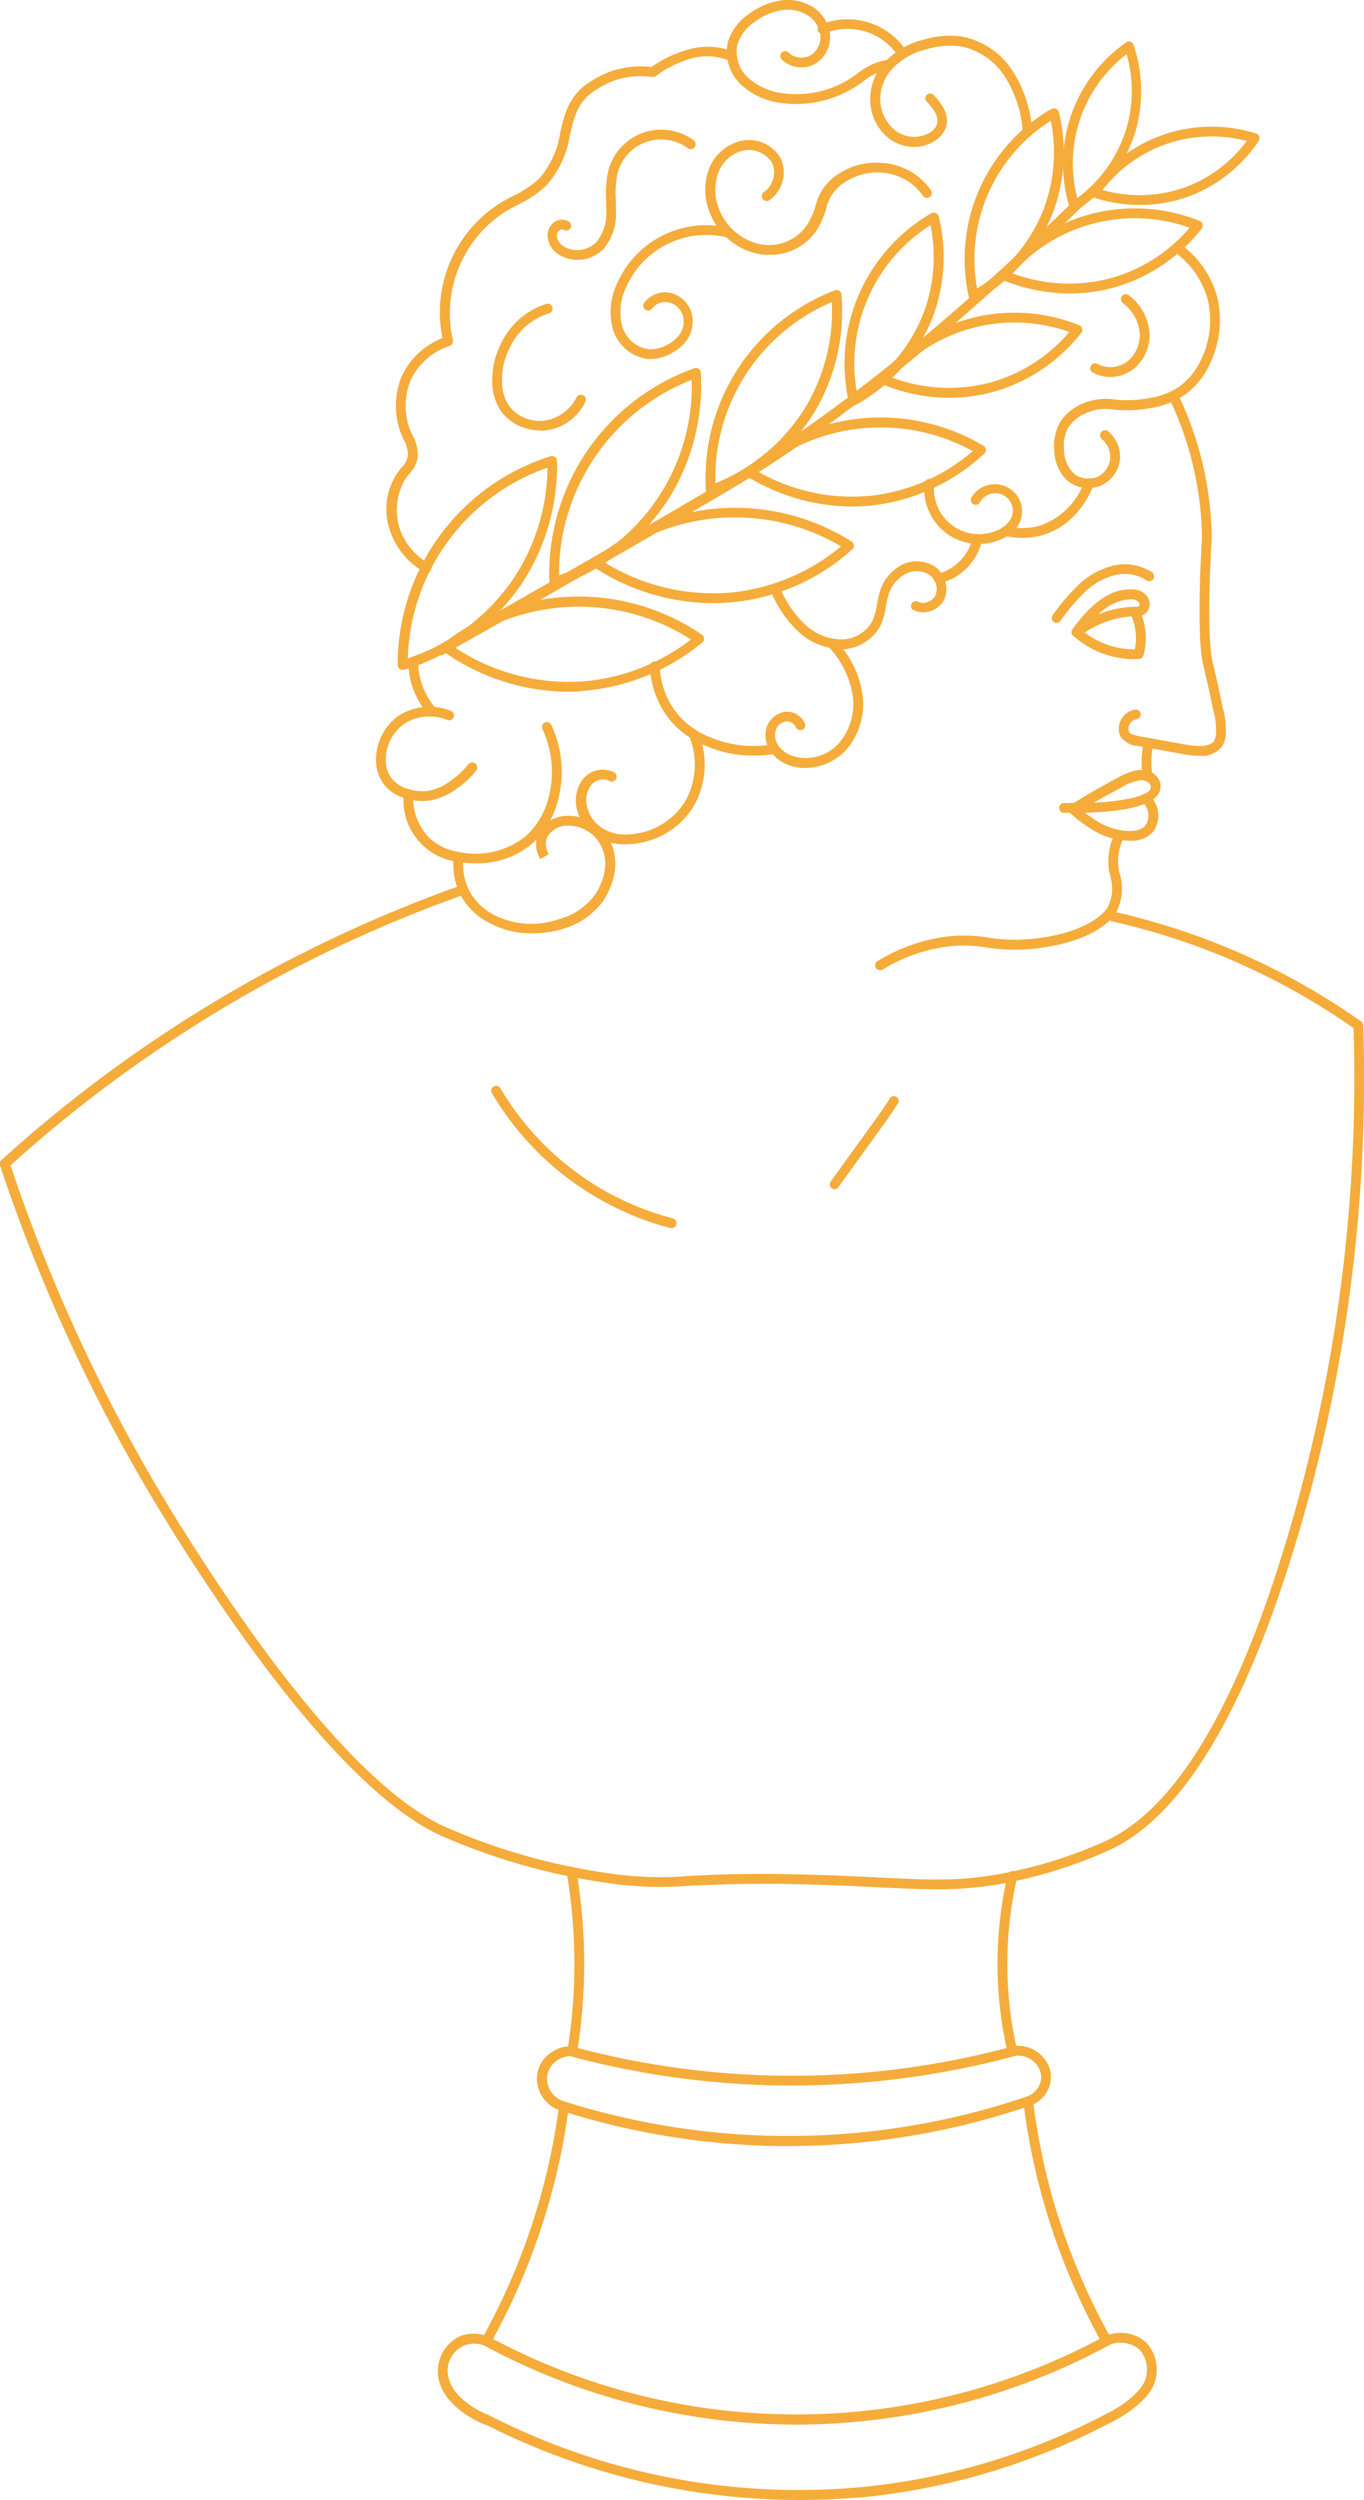 <?xml version="1.0" encoding="UTF-8"?>
<svg data-bbox="-0.03 -0.009 169.45 310.369" viewBox="0 0 169.41 310.36" xmlns="http://www.w3.org/2000/svg" data-type="color">
    <g>
        <g>
            <path d="M149 93.83a11.52 11.52 0 0 1-2-.2l-5.52-1a2.93 2.93 0 0 1-2.33-1.21 2.41 2.41 0 0 1 .46-2.61 2.51 2.51 0 0 1 1.34-.72.61.61 0 0 1 .71.48.6.6 0 0 1-.48.71 1.3 1.3 0 0 0-.68.36 1.18 1.18 0 0 0-.27 1.22c.17.31.71.43 1.47.57l5.51 1c1.9.34 3.1.2 3.57-.43a2.47 2.47 0 0 0 .26-1.27 9.05 9.05 0 0 0-.38-2.68l-.4-1.92c-.39-1.73-.58-2.59-.82-3.58-.91-3.79-.2-15.09-.15-15.85a41.39 41.39 0 0 0-4.07-17.24.6.6 0 1 1 1.09-.52 42.41 42.41 0 0 1 4.19 17.77c0 .12-.76 11.86.12 15.52.24 1 .43 1.86.82 3.57l.41 2a10 10 0 0 1 .4 3 3.34 3.34 0 0 1-.49 1.9 3.22 3.22 0 0 1-2.76 1.13z" fill="#f5ac3a" data-color="1"/>
            <path d="M133.56 100.91h-1.4a.61.61 0 0 1 0-1.22h1.2c2.07-1.29 3.11-1.85 5.19-3 1-.56 2.64-1.4 4-1a2.21 2.21 0 0 1 1.27.89 1.91 1.91 0 0 1 .29 1.4c-.5 2.59-7.06 2.93-10.55 2.93zm8.23-4.08a6.53 6.53 0 0 0-2.62 1c-1.36.72-2.27 1.21-3.33 1.83 3.69-.2 6.88-.83 7.08-1.84a.72.72 0 0 0-.1-.48 1.06 1.06 0 0 0-.61-.39 1.29 1.29 0 0 0-.42-.12z" fill="#f5ac3a" data-color="1"/>
            <path d="M140.29 104.37a9.07 9.07 0 0 1-3.46-.75 12 12 0 0 1-1.91-1.1 16.56 16.56 0 0 1-2.22-1.79.61.61 0 1 1 .84-.88 15.59 15.59 0 0 0 2.06 1.66 10.59 10.59 0 0 0 1.72 1c1.46.64 4 1.07 4.91 0a2.19 2.19 0 0 0 .32-1.86 2.48 2.48 0 0 0-.65-1.09.6.6 0 1 1 .84-.87 3.51 3.51 0 0 1 1 1.65 3.4 3.4 0 0 1-.54 2.93 3.55 3.55 0 0 1-2.91 1.1z" fill="#f5ac3a" data-color="1"/>
            <path d="M142.54 97a.61.61 0 0 1-.6-.51 11.38 11.38 0 0 1-.15-2 12.45 12.45 0 0 1 .26-2.36.61.61 0 0 1 .73-.46.6.6 0 0 1 .46.72 10.66 10.66 0 0 0-.24 2.11 11.07 11.07 0 0 0 .14 1.82.61.61 0 0 1-.5.7z" fill="#f5ac3a" data-color="1"/>
            <path d="M131.24 77.33a.6.6 0 0 1-.36-.12.61.61 0 0 1-.13-.85 27 27 0 0 1 3.06-3.62 9.69 9.69 0 0 1 4.19-2.45 6.15 6.15 0 0 1 5 .71.61.61 0 1 1-.68 1 5 5 0 0 0-4-.56 8.43 8.43 0 0 0-3.68 2.16 26.24 26.24 0 0 0-2.91 3.45.61.61 0 0 1-.49.28z" fill="#f5ac3a" data-color="1"/>
            <path d="M133.72 79.09a.61.61 0 0 1-.5-1c1.18-1.66 3.56-4.5 6.31-4.86.66-.09 2.05-.27 2.81.66a1.55 1.55 0 0 1-1.42 2.61 11.55 11.55 0 0 0-1.76.19 12.23 12.23 0 0 0-5.08 2.31.6.6 0 0 1-.36.09zm6.74-4.68a6.71 6.71 0 0 0-.77.06 6.29 6.29 0 0 0-3.25 1.79 13 13 0 0 1 2.5-.73 12.21 12.21 0 0 1 2-.2h.06a.51.51 0 0 0 .51-.16c.06-.12 0-.35-.14-.47a1.23 1.23 0 0 0-.91-.29z" fill="#f5ac3a" data-color="1"/>
            <path d="M140.87 81.83a11.39 11.39 0 0 1-7.55-2.89.61.61 0 0 1 .8-.91 10.39 10.39 0 0 0 4.11 2.23 9.9 9.9 0 0 0 2.72.35 7.05 7.05 0 0 0 .08-2.29 6.57 6.57 0 0 0-.63-2.12.61.61 0 0 1 .29-.81.6.6 0 0 1 .81.28 8.12 8.12 0 0 1 .74 2.49 8.24 8.24 0 0 1-.22 3.2.61.61 0 0 1-.56.45z" fill="#f5ac3a" data-color="1"/>
            <path d="M109.31 120.44a.6.6 0 0 1-.32-1.12 21.76 21.76 0 0 1 8.24-3 17.72 17.72 0 0 1 5.47.07 21 21 0 0 0 6 .11c6-.72 8.55-3 9-4.13a6 6 0 0 0 .4-1.42 5.68 5.68 0 0 0-.22-2.24c0-.2-.09-.38-.13-.56a7.77 7.77 0 0 1 .74-4.71.61.61 0 0 1 1.11.5 6.48 6.48 0 0 0-.65 4c0 .16.07.32.11.5a6.35 6.35 0 0 1-.24 4.43c-.77 1.79-3.85 4.13-10 4.86a23 23 0 0 1-6.34-.11 16.51 16.51 0 0 0-5.13-.07 20.61 20.61 0 0 0-7.79 2.85.61.61 0 0 1-.25.04z" fill="#f5ac3a" data-color="1"/>
            <path d="M116.29 234.54c-2.14 0-4.41-.11-7.1-.24-2.25-.12-4.81-.24-7.87-.33-8.15-.25-12.5 0-15.68.13a44.14 44.14 0 0 1-10.64-.41 78.27 78.27 0 0 1-20.42-5.89c-8.8-4.12-20.26-17.15-33.12-37.67A210.9 210.9 0 0 1 0 144.68a.63.63 0 0 1 .2-.68 169 169 0 0 1 57-34.06.6.6 0 0 1 .77.37.59.59 0 0 1-.37.77 167.68 167.68 0 0 0-56.29 33.59 209.94 209.94 0 0 0 21.16 44.82c12.74 20.32 24 33.19 32.61 37.21a77.33 77.33 0 0 0 20.08 5.79 43.61 43.61 0 0 0 10.42.4c3.2-.17 7.57-.39 15.77-.14 3.08.09 5.64.22 7.9.33 6.85.34 10.62.53 16.66-.78a55.45 55.45 0 0 0 11.71-3.89c9.33-4.55 17.35-19 23.83-43.07a199.21 199.21 0 0 0 6.66-57.71 84.47 84.47 0 0 0-30.06-13.26.62.62 0 0 1-.47-.73.61.61 0 0 1 .73-.46 85.95 85.95 0 0 1 30.75 13.63.61.61 0 0 1 .25.48 200.24 200.24 0 0 1-6.69 58.37c-6.62 24.34-14.81 39.13-24.47 43.85a57 57 0 0 1-12 4 44.28 44.28 0 0 1-9.86 1.03z" fill="#f5ac3a" data-color="1"/>
            <path d="M65.9 115.86a10.47 10.47 0 0 1-4.53-1 8.48 8.48 0 0 1-4-3.44 8.3 8.3 0 0 1-1-5.12.6.6 0 0 1 .68-.52.61.61 0 0 1 .53.68 7 7 0 0 0 .83 4.35 7.24 7.24 0 0 0 3.44 3 10.24 10.24 0 0 0 7.62.28 8 8 0 0 0 4.41-3c.49-.72 2-3.25.9-5.81a4.57 4.57 0 0 0-4.77-2.75 3 3 0 0 0-2 1.3 2.31 2.31 0 0 0 .15 2.21l-.53.31-.53.29a3.52 3.52 0 0 1-.14-3.43 4.18 4.18 0 0 1 2.87-1.88 5.76 5.76 0 0 1 6.11 3.48c1.32 3.12-.44 6.12-1 7a9.3 9.3 0 0 1-5 3.49 12.48 12.48 0 0 1-4.04.56z" fill="#f5ac3a" data-color="1"/>
            <path d="M83.44 152.46h-.16a36.48 36.48 0 0 1-22.18-16.74.61.61 0 0 1 .21-.84.63.63 0 0 1 .84.22 35.18 35.18 0 0 0 21.44 16.16.62.62 0 0 1 .41.74.63.63 0 0 1-.56.46z" fill="#f5ac3a" data-color="1"/>
            <path d="M103.69 147.64a.61.61 0 0 1-.49-1l5-6.92c.81-1.12 1.65-2.27 2.38-3.47a.61.61 0 0 1 1 .64c-.76 1.23-1.61 2.41-2.43 3.54l-5 6.92a.63.63 0 0 1-.46.29z" fill="#f5ac3a" data-color="1"/>
            <path d="M50 83.16a.63.63 0 0 1-.37-.12.6.6 0 0 1-.24-.48 27.09 27.09 0 0 1 19-25.92.61.61 0 0 1 .79.57 26.66 26.66 0 0 1-4.38 15.26 27 27 0 0 1-14.6 10.67.5.5 0 0 1-.2.02zm18-25.1a25.87 25.87 0 0 0-17.35 23.67 25.61 25.61 0 0 0 13.15-9.94A25.28 25.28 0 0 0 68 58.06z" fill="#f5ac3a" data-color="1"/>
            <path d="M70.5 85.88a27.18 27.18 0 0 1-15.43-5 .62.62 0 0 1 0-1 27.13 27.13 0 0 1 32.11-1.09.58.58 0 0 1 .26.48.58.58 0 0 1-.22.49 26.61 26.61 0 0 1-14.7 6c-.7.09-1.37.12-2.02.12zm-14-5.49a25.71 25.71 0 0 0 15.94 4.2 25.4 25.4 0 0 0 13.38-5.2 25.87 25.87 0 0 0-29.32 1z" fill="#f5ac3a" data-color="1"/>
            <path d="M68.84 72.89a.66.66 0 0 1-.35-.11.63.63 0 0 1-.26-.48 27.1 27.1 0 0 1 18-26.58.61.61 0 0 1 .54.07.59.59 0 0 1 .27.47 26.7 26.7 0 0 1-3.83 15.41A27 27 0 0 1 69 72.86a.58.58 0 0 1-.16.03zm17.07-25.73a25.9 25.9 0 0 0-16.48 24.27 25 25 0 0 0 16.48-24.27z" fill="#f5ac3a" data-color="1"/>
            <path d="M88.5 74.88a27.19 27.19 0 0 1-14.68-4.43.59.59 0 0 1-.27-.47.61.61 0 0 1 .22-.5 27.08 27.08 0 0 1 32-2.25.63.63 0 0 1 .29.47.59.59 0 0 1-.21.5 25.88 25.88 0 0 1-17.35 6.68zm-13.31-5a25.65 25.65 0 0 0 16.08 3.63 25.37 25.37 0 0 0 13.19-5.68 25.91 25.91 0 0 0-29.27 2z" fill="#f5ac3a" data-color="1"/>
            <path d="M88.28 61.52a.58.58 0 0 1-.33-.1.59.59 0 0 1-.27-.47 24.94 24.94 0 0 1 16-24.9.6.6 0 0 1 .54.05.6.6 0 0 1 .29.46 24.54 24.54 0 0 1-3.16 14.28 24.81 24.81 0 0 1-12.86 10.65zm15-24A23.74 23.74 0 0 0 88.85 60a23.47 23.47 0 0 0 11.41-9.81 23.24 23.24 0 0 0 3.05-12.7z" fill="#f5ac3a" data-color="1"/>
            <path d="M105.79 62.88a25.12 25.12 0 0 1-13-3.73.59.59 0 0 1-.28-.46.56.56 0 0 1 .2-.5 25 25 0 0 1 29.44-2.85.64.64 0 0 1 .3.46.61.61 0 0 1-.19.51 24.54 24.54 0 0 1-13.18 6.34 23.45 23.45 0 0 1-3.29.23zm-11.64-4.33a23.55 23.55 0 0 0 14.76 2.9 23.19 23.19 0 0 0 11.9-5.45 23.75 23.75 0 0 0-26.66 2.58z" fill="#f5ac3a" data-color="1"/>
            <path d="M106 50.31a.74.74 0 0 1-.25-.05.62.62 0 0 1-.34-.42 21.55 21.55 0 0 1 10.29-23.38.57.57 0 0 1 .54 0 .6.6 0 0 1 .35.41 21.16 21.16 0 0 1-.78 12.6 21.47 21.47 0 0 1-9.51 10.8.6.6 0 0 1-.3.04zm9.59-22.37a20.35 20.35 0 0 0-9.16 20.81 20.08 20.08 0 0 0 8.22-9.75 19.86 19.86 0 0 0 .92-11.06z" fill="#f5ac3a" data-color="1"/>
            <path d="M117.94 49.38a22 22 0 0 1-8.4-1.69.64.64 0 0 1-.35-.42.64.64 0 0 1 .12-.53 21.54 21.54 0 0 1 24.74-6.36.62.62 0 0 1 .36.4.59.59 0 0 1-.11.53 21.12 21.12 0 0 1-10.39 7.18 20.21 20.21 0 0 1-5.97.89zm-7.14-2.5a20.19 20.19 0 0 0 12.76.45 19.93 19.93 0 0 0 9.25-6.12 20.3 20.3 0 0 0-22 5.67z" fill="#f5ac3a" data-color="1"/>
            <path d="M120.92 37.37a.57.57 0 0 1-.25-.06.6.6 0 0 1-.34-.42 21.54 21.54 0 0 1 10.28-23.38.66.66 0 0 1 .55 0 .63.63 0 0 1 .35.41 21.16 21.16 0 0 1-.78 12.6 21.43 21.43 0 0 1-9.51 10.8.67.67 0 0 1-.3.05zM130.51 15a20.33 20.33 0 0 0-9.16 20.81 20.16 20.16 0 0 0 8.24-9.76 19.91 19.91 0 0 0 .92-11.05z" fill="#f5ac3a" data-color="1"/>
            <path d="M133.45 26.2a.65.65 0 0 1-.2 0 .61.61 0 0 1-.38-.39 18.34 18.34 0 0 1 7-20.55.6.6 0 0 1 .92.31 18 18 0 0 1 .24 10.73 18.23 18.23 0 0 1-7.29 9.83.6.6 0 0 1-.29.07zm6.48-19.48a17.1 17.1 0 0 0-6.13 17.88 17 17 0 0 0 6.11-8.68 16.62 16.62 0 0 0 .02-9.2z" fill="#f5ac3a" data-color="1"/>
            <path d="M141.6 25.44a18.49 18.49 0 0 1-5.85-.94.61.61 0 0 1-.38-.39.59.59 0 0 1 .08-.53 18.29 18.29 0 0 1 20.56-7 .61.61 0 0 1 .39.38.59.59 0 0 1-.07.53 18 18 0 0 1-8.33 6.76 17.5 17.5 0 0 1-6.4 1.19zm-4.66-1.85a16.89 16.89 0 0 0 10.6-.47 16.74 16.74 0 0 0 7.3-5.61 17.07 17.07 0 0 0-17.9 6.08z" fill="#f5ac3a" data-color="1"/>
            <path d="M132.88 36.43a21.85 21.85 0 0 1-8.4-1.69.6.6 0 0 1-.23-.94A21.55 21.55 0 0 1 149 27.43a.57.57 0 0 1 .36.41.63.63 0 0 1-.1.53 21.18 21.18 0 0 1-10.39 7.17 20.21 20.21 0 0 1-5.99.89zm-7.14-2.5a20.1 20.1 0 0 0 12.75.45 19.83 19.83 0 0 0 9.26-6.11 20.27 20.27 0 0 0-22 5.66z" fill="#f5ac3a" data-color="1"/>
            <path d="M54.64 81.31a.6.6 0 0 1-.53-.31.6.6 0 0 1 .24-.82c3.88-2.18 7.81-4.39 11.65-6.6 11.95-6.81 22.53-13 25.53-14.84C103.84 51.32 117.88 40 133.3 25a.61.61 0 0 1 .86 0 .6.6 0 0 1 0 .86c-15.49 15.06-29.6 26.48-41.95 34-3 1.82-13.6 8-25.56 14.86-3.88 2.2-7.82 4.43-11.7 6.6a.66.66 0 0 1-.31-.01z" fill="#f5ac3a" data-color="1"/>
            <path d="M113.55 18.24a5.27 5.27 0 0 1-3.16-1.06 6.19 6.19 0 0 1-2.3-5.2 6.93 6.93 0 0 1 1.31-3.7 9.57 9.57 0 0 1 5.35-3.36 10.79 10.79 0 0 1 4.94-.34 9.72 9.72 0 0 1 6.11 4.27 15.9 15.9 0 0 1 2.37 7A.61.61 0 1 1 127 16a14.57 14.57 0 0 0-2.18-6.46 8.51 8.51 0 0 0-5.32-3.75 9.77 9.77 0 0 0-4.38.32 8.42 8.42 0 0 0-4.7 2.9 5.77 5.77 0 0 0-1.08 3 5 5 0 0 0 1.83 4.17 3.87 3.87 0 0 0 4.3.29 2 2 0 0 0 .92-1.1 2 2 0 0 0-.23-1.38 7.13 7.13 0 0 0-1.05-1.37.6.6 0 0 1 0-.86.61.61 0 0 1 .86.05 8.1 8.1 0 0 1 1.22 1.61 3.18 3.18 0 0 1 .34 2.26 3.21 3.21 0 0 1-1.45 1.82 4.67 4.67 0 0 1-2.53.74z" fill="#f5ac3a" data-color="1"/>
            <path d="M95.42 31.63a6.58 6.58 0 0 1-1.4-.14 8.24 8.24 0 0 1-5.83-5 7.54 7.54 0 0 1-.19-5.38 5.68 5.68 0 0 1 4-3.61 4.58 4.58 0 0 1 5 2.21 4.25 4.25 0 0 1-1.39 5.11.61.61 0 0 1-.86-.09.61.61 0 0 1 .1-.86 3 3 0 0 0 1.07-3.59 3.4 3.4 0 0 0-3.62-1.59 4.45 4.45 0 0 0-3.12 2.84 6.3 6.3 0 0 0 .14 4.47 7.1 7.1 0 0 0 5 4.3 5.73 5.73 0 0 0 5.87-2.3 9.21 9.21 0 0 0 1.13-2.53 6.32 6.32 0 0 1 2-3.27 8.57 8.57 0 0 1 5.91-2 8.41 8.41 0 0 1 4 1.17 8 8 0 0 1 2.39 2.24.61.61 0 0 1-.15.85.62.62 0 0 1-.85-.15 6.54 6.54 0 0 0-2-1.9 7.12 7.12 0 0 0-3.38-1 7.44 7.44 0 0 0-5 1.72 5.19 5.19 0 0 0-1.61 2.73 10.19 10.19 0 0 1-1.27 2.83 6.9 6.9 0 0 1-5.94 2.94z" fill="#f5ac3a" data-color="1"/>
            <path d="M80.8 44.57h-.32a5.23 5.23 0 0 1-4.38-3.79 8.24 8.24 0 0 1 .6-5.71 12.08 12.08 0 0 1 14-6.74.6.6 0 1 1-.3 1.17 10.89 10.89 0 0 0-12.59 6.07 7.07 7.07 0 0 0-.55 4.86 4 4 0 0 0 3.31 2.93 4.35 4.35 0 0 0 2.43-.63 4.14 4.14 0 0 0 1.42-1.23 2.81 2.81 0 0 0 .38-2.36 2.39 2.39 0 0 0-1.66-1.58 2.07 2.07 0 0 0-2.14.74.61.61 0 0 1-1-.71 3.29 3.29 0 0 1 3.32-1.22 3.6 3.6 0 0 1 2.55 2.4 4 4 0 0 1-.54 3.42 5.31 5.31 0 0 1-1.82 1.6 5.7 5.7 0 0 1-2.71.78z" fill="#f5ac3a" data-color="1"/>
            <path d="M67.08 53.43a6.06 6.06 0 0 1-4.78-2.27A6.62 6.62 0 0 1 61.15 47a9.23 9.23 0 0 1 .85-3.84 9.69 9.69 0 0 1 2.45-3.5 9.44 9.44 0 0 1 3.42-1.94.61.61 0 0 1 .37 1.16 8 8 0 0 0-3 1.69 8.35 8.35 0 0 0-2.14 3.07 7.88 7.88 0 0 0-.73 3.36 5.48 5.48 0 0 0 .9 3.46 4.83 4.83 0 0 0 4.42 1.75 5.35 5.35 0 0 0 3.91-2.86.6.6 0 0 1 .81-.29.61.61 0 0 1 .29.81 6.23 6.23 0 0 1-5.62 3.6z" fill="#f5ac3a" data-color="1"/>
            <path d="M135.18 60.6a4.07 4.07 0 0 1-2.75-1.06 5.4 5.4 0 0 1-1.5-3.78 5.85 5.85 0 0 1 .77-3.4 6 6 0 0 1 2.59-2.18 7.32 7.32 0 0 1 4.19-.58 14.14 14.14 0 0 0 4.06-.15 9.15 9.15 0 0 0 3.92-1.45 8.46 8.46 0 0 0 2.54-3 11.26 11.26 0 0 0 1-7.82 10.75 10.75 0 0 0-4.18-5.93.61.61 0 0 1 .7-1 12 12 0 0 1 4.66 6.62 12.58 12.58 0 0 1-1.11 8.71 9.64 9.64 0 0 1-2.9 3.42 10.28 10.28 0 0 1-4.41 1.68 15.76 15.76 0 0 1-4.37.17 6.16 6.16 0 0 0-3.58.46 4.87 4.87 0 0 0-2.07 1.69 4.58 4.58 0 0 0-.6 2.69 4.37 4.37 0 0 0 1.12 3 2.88 2.88 0 0 0 3.19.43 2.8 2.8 0 0 0 1.43-2.18 2.91 2.91 0 0 0-1-2.4.61.61 0 0 1 .75-1A4.11 4.11 0 0 1 139.1 57a4 4 0 0 1-2.1 3.15 3.91 3.91 0 0 1-1.82.45z" fill="#f5ac3a" data-color="1"/>
            <path d="M137.88 46.8a4.29 4.29 0 0 1-2.11-.53.61.61 0 1 1 .59-1.06 3.48 3.48 0 0 0 3.74-.4 4.2 4.2 0 0 0 1.43-3.66 5.3 5.3 0 0 0-2.08-3.54.61.61 0 0 1-.11-.85.6.6 0 0 1 .85-.11 6.44 6.44 0 0 1 2.55 4.35 5.36 5.36 0 0 1-1.88 4.74 4.74 4.74 0 0 1-2.98 1.06z" fill="#f5ac3a" data-color="1"/>
            <path d="M121.61 67.53a6.81 6.81 0 0 1-3.92-1.22 6.89 6.89 0 0 1-2.87-6.31.6.6 0 0 1 .67-.54.61.61 0 0 1 .54.67 5.6 5.6 0 0 0 8 5.63 3.28 3.28 0 0 0 1.54-1.41 2.17 2.17 0 0 0-3.85-2 .6.6 0 0 1-.82.25.61.61 0 0 1-.25-.83 3.38 3.38 0 0 1 6 3.09 4.45 4.45 0 0 1-2.1 2 6.87 6.87 0 0 1-2.94.67z" fill="#f5ac3a" data-color="1"/>
            <path d="M127 66.78a9.72 9.72 0 0 1-2.2-.26.61.61 0 0 1-.45-.73.62.62 0 0 1 .73-.46 8 8 0 0 0 4.2-.11 9 9 0 0 0 5.4-5.44.6.6 0 0 1 .78-.36.6.6 0 0 1 .36.77c-.29.81-1.94 4.88-6.18 6.19a9 9 0 0 1-2.64.4z" fill="#f5ac3a" data-color="1"/>
            <path d="M104.29 80.55A7.91 7.91 0 0 1 99 78.27a14.56 14.56 0 0 1-3.21-4.75.61.61 0 0 1 .3-.81.62.62 0 0 1 .81.3 13.26 13.26 0 0 0 2.93 4.37 6.85 6.85 0 0 0 4.54 2 4.4 4.4 0 0 0 4-2.32 7.92 7.92 0 0 0 .55-2 13.2 13.2 0 0 1 .35-1.58 5.57 5.57 0 0 1 2.54-3.25 4.12 4.12 0 0 1 4.2.06 3.38 3.38 0 0 1 1.32 4 2.93 2.93 0 0 1-1.81 1.59 2.7 2.7 0 0 1-2.2-.22.61.61 0 0 1 .64-1 1.43 1.43 0 0 0 1.19.1 1.68 1.68 0 0 0 1.06-.91 2.16 2.16 0 0 0-.86-2.54 3 3 0 0 0-3 0 4.4 4.4 0 0 0-2 2.55 12.17 12.17 0 0 0-.32 1.44 8.85 8.85 0 0 1-.64 2.31 5.64 5.64 0 0 1-5 3z" fill="#f5ac3a" data-color="1"/>
            <path d="M116.56 72.45a.61.61 0 0 1-.14-1.2 6 6 0 0 0 4.38-4.47.61.61 0 0 1 1.19.27 7.24 7.24 0 0 1-1.81 3.37 7.14 7.14 0 0 1-3.47 2 .39.39 0 0 1-.15.03z" fill="#f5ac3a" data-color="1"/>
            <path d="M100 95.34a5.9 5.9 0 0 1-2-.34 4.74 4.74 0 0 1-2.26-1.67 3.56 3.56 0 0 1-.57-2.87 2.87 2.87 0 0 1 2.19-2.07A2.42 2.42 0 0 1 100 89.9a.61.61 0 0 1-1.15.39 1.21 1.21 0 0 0-1.31-.72 1.61 1.61 0 0 0-1.22 1.18 2.27 2.27 0 0 0 .39 1.86 3.59 3.59 0 0 0 1.69 1.23 5.51 5.51 0 0 0 5.75-1.53 7.43 7.43 0 0 0 1.75-6 11.34 11.34 0 0 0-2.89-5.9.61.61 0 0 1 .91-.8 12.44 12.44 0 0 1 3.19 6.54 8.66 8.66 0 0 1-2.07 7 7 7 0 0 1-5.04 2.19z" fill="#f5ac3a" data-color="1"/>
            <path d="M93.53 93.8a14.49 14.49 0 0 1-5.63-1.11 11.58 11.58 0 0 1-4.62-3.21 11.34 11.34 0 0 1-2.56-6.76.61.61 0 1 1 1.22 0 10.07 10.07 0 0 0 2.27 6 10.29 10.29 0 0 0 4.16 2.87 13.89 13.89 0 0 0 7.74.79.6.6 0 0 1 .7.49.61.61 0 0 1-.49.71 16 16 0 0 1-2.79.22z" fill="#f5ac3a" data-color="1"/>
            <path d="M77.82 104.81h-.62a6.23 6.23 0 0 1-3.19-1 5.36 5.36 0 0 1-2.23-2.93A4.41 4.41 0 0 1 72.2 97a3.22 3.22 0 0 1 2-1.39 3.17 3.17 0 0 1 2 .24.61.61 0 1 1-.52 1.1 1.84 1.84 0 0 0-1.2-.15 2 2 0 0 0-1.21.89 3.23 3.23 0 0 0-.25 2.8 4.14 4.14 0 0 0 1.74 2.28 5.16 5.16 0 0 0 2.6.83A8.85 8.85 0 0 0 85 99.66a9.26 9.26 0 0 0 .6-8.25.61.61 0 0 1 1.12-.49 10.4 10.4 0 0 1-.7 9.4 10 10 0 0 1-8.2 4.49z" fill="#f5ac3a" data-color="1"/>
            <path d="M52.39 99.44a6.78 6.78 0 0 1-2-.31 5.26 5.26 0 0 1-2.55-1.56 4.88 4.88 0 0 1-1.12-2.75 6.71 6.71 0 0 1 2.74-5.93 7.1 7.1 0 0 1 6.49-.66.61.61 0 1 1-.47 1.12 5.81 5.81 0 0 0-5.31.53 5.47 5.47 0 0 0-2.24 4.84 3.66 3.66 0 0 0 .84 2.06 4 4 0 0 0 2 1.19 5.58 5.58 0 0 0 2.54.19A6.63 6.63 0 0 0 56 96.9a9.64 9.64 0 0 0 2.15-2 .61.61 0 0 1 1 .77 11.13 11.13 0 0 1-2.42 2.23 7.65 7.65 0 0 1-3.22 1.45 6.88 6.88 0 0 1-1.12.09z" fill="#f5ac3a" data-color="1"/>
            <path d="M59.09 107.17a12.13 12.13 0 0 1-2.19-.17 7.7 7.7 0 0 1-6.79-7.9.6.6 0 0 1 .6-.62.6.6 0 0 1 .6.6 7.14 7.14 0 0 0 2.07 5 7 7 0 0 0 3.74 1.71 9.94 9.94 0 0 0 8.2-2 9.59 9.59 0 0 0 2.76-4.57 12.57 12.57 0 0 0-.71-8.72.6.6 0 0 1 .3-.8.61.61 0 0 1 .81.3 13.79 13.79 0 0 1 .76 9.58 10.73 10.73 0 0 1-3.12 5.13 10.5 10.5 0 0 1-7.03 2.46z" fill="#f5ac3a" data-color="1"/>
            <path d="M53.68 88.94a.6.6 0 0 1-.46-.21A10.15 10.15 0 0 1 51.14 85a9.78 9.78 0 0 1-.42-2.85.61.61 0 0 1 .39-.57l.9-.34a.62.62 0 0 1 .78.36.6.6 0 0 1-.35.78l-.49.19a8.17 8.17 0 0 0 .36 2.08 8.89 8.89 0 0 0 1.82 3.29.6.6 0 0 1-.05.86.62.62 0 0 1-.4.14z" fill="#f5ac3a" data-color="1"/>
            <path d="M71.72 32.26a4.36 4.36 0 0 1-2.11-.54 2.93 2.93 0 0 1-1.61-2.6 2.08 2.08 0 0 1 1-1.64 1.66 1.66 0 0 1 1.63 0 .62.62 0 0 1 .23.83.61.61 0 0 1-.83.23.47.47 0 0 0-.44 0 .87.87 0 0 0-.45.65 1.77 1.77 0 0 0 1 1.47 3.33 3.33 0 0 0 3.98-.66 5.75 5.75 0 0 0 1.17-4v-1.12a12.83 12.83 0 0 1 .29-3.79 6.8 6.8 0 0 1 10.56-3.69.61.61 0 0 1-.72 1 5.59 5.59 0 0 0-8.69 3 11.71 11.71 0 0 0-.24 3.43v1.15A6.81 6.81 0 0 1 75 30.86a4.51 4.51 0 0 1-3.28 1.4z" fill="#f5ac3a" data-color="1"/>
            <path d="M98.89 12.91a12.78 12.78 0 0 1-1.64-.1 9 9 0 0 1-5.1-2.19 5.64 5.64 0 0 1-1.76-5.35 6.56 6.56 0 0 1 2.79-3.65A8.72 8.72 0 0 1 96.81.08a6 6 0 0 1 4 .7 4.67 4.67 0 0 1 2.27 3.43 3.88 3.88 0 0 1-1.86 3.73 3.56 3.56 0 0 1-4.13-.55.6.6 0 0 1 0-.86.61.61 0 0 1 .86 0 2.33 2.33 0 0 0 2.69.36 2.63 2.63 0 0 0 1.24-2.54 3.45 3.45 0 0 0-1.69-2.52A4.76 4.76 0 0 0 97 1.28a7.37 7.37 0 0 0-3.12 1.34 5.47 5.47 0 0 0-2.31 2.94A4.42 4.42 0 0 0 93 9.73a8 8 0 0 0 4.4 1.87 12.45 12.45 0 0 0 8.16-1.83c.3-.19.58-.39.89-.6a7.88 7.88 0 0 1 3.72-1.73.61.61 0 1 1 .11 1.21 7 7 0 0 0-3.14 1.51c-.3.21-.61.43-.92.63a13.75 13.75 0 0 1-7.33 2.12z" fill="#f5ac3a" data-color="1"/>
            <path d="M52.93 71.06a.55.55 0 0 1-.3-.09 9.18 9.18 0 0 1-4.33-5.56A7.95 7.95 0 0 1 49.91 58a2.61 2.61 0 0 0 .75-1.4 3.86 3.86 0 0 0-.57-2.12l-.27-.61a9.69 9.69 0 0 1 .11-7.25 9.37 9.37 0 0 1 5.44-4.8.63.63 0 0 1 .79.36.61.61 0 0 1-.36.78 8.14 8.14 0 0 0-4.75 4.14 8.4 8.4 0 0 0-.11 6.3c.08.19.17.38.26.57a4.87 4.87 0 0 1 .66 2.83 3.78 3.78 0 0 1-1 2 8.77 8.77 0 0 0-.65.88 7.73 7.73 0 0 0-.71 5.47 7.92 7.92 0 0 0 3.75 4.8.61.61 0 0 1-.31 1.14z" fill="#f5ac3a" data-color="1"/>
            <path d="M112 7.16a.62.62 0 0 1-.5-.27 7.52 7.52 0 0 0-9-2.78.61.61 0 1 1-.41-1.11 8.73 8.73 0 0 1 10.41 3.21.61.61 0 0 1-.5 1z" fill="#f5ac3a" data-color="1"/>
            <path d="M55.65 42.94a.61.61 0 0 1-.59-.46 16.06 16.06 0 0 1 7-17.23c.54-.33 1.09-.63 1.63-.91A12.59 12.59 0 0 0 67 22.13a11 11 0 0 0 2.57-5.63c.49-2.13 1-4.33 3.15-5.95a12.93 12.93 0 0 1 3.4-1.78 11.61 11.61 0 0 1 4.81-.45 14 14 0 0 1 4-2 9.05 9.05 0 0 1 2.37-.5 8.67 8.67 0 0 1 3.84.62.62.62 0 0 1 .34.79.6.6 0 0 1-.79.34A7.47 7.47 0 0 0 87.36 7a8.16 8.16 0 0 0-2.08.44 13.4 13.4 0 0 0-3.83 2 .65.65 0 0 1-.45.11 10.24 10.24 0 0 0-4.51.38 11.9 11.9 0 0 0-3 1.59c-1.8 1.35-2.22 3.16-2.71 5.26a12.15 12.15 0 0 1-2.9 6.22 13.7 13.7 0 0 1-3.59 2.43c-.52.28-1.06.57-1.56.87a15 15 0 0 0-6.49 15.9.61.61 0 0 1-.45.74z" fill="#f5ac3a" data-color="1"/>
            <path d="M98.41 258.9h-1.24a106.35 106.35 0 0 1-26.25-3.61.62.62 0 0 1-.45-.69 67.09 67.09 0 0 0 .85-9.17 67.26 67.26 0 0 0-.85-12.43.62.62 0 0 1 .51-.7.62.62 0 0 1 .7.51 69.59 69.59 0 0 1 .86 12.65 70 70 0 0 1-.78 8.79 104.73 104.73 0 0 0 53.26 0 49 49 0 0 1 .13-21.49.61.61 0 0 1 .73-.46.61.61 0 0 1 .46.73 47.55 47.55 0 0 0-1.2 12.4 46.81 46.81 0 0 0 1.2 9.12.62.62 0 0 1-.44.73 106.41 106.41 0 0 1-27.49 3.62z" fill="#f5ac3a" data-color="1"/>
            <path d="M97.89 266.42h-1.2A93.49 93.49 0 0 1 69.6 262a4.13 4.13 0 0 1-2.88-4.47 3.83 3.83 0 0 1 .46-1.37 4.32 4.32 0 0 1 3.92-2.12.61.61 0 0 1 0 1.22 3.09 3.09 0 0 0-2.81 1.49 3 3 0 0 0-.32.95 2.92 2.92 0 0 0 2 3.14 92.21 92.21 0 0 0 57.57-.57 2.61 2.61 0 0 0 1.56-1.44 2.35 2.35 0 0 0 0-1.94l-.09-.18a2.94 2.94 0 0 0-3.15-1.46.61.61 0 0 1-.71-.48.61.61 0 0 1 .48-.72 4.16 4.16 0 0 1 4.45 2.09 2 2 0 0 1 .13.25 3.6 3.6 0 0 1 0 2.93 3.86 3.86 0 0 1-2.29 2.1 93.26 93.26 0 0 1-30.03 5z" fill="#f5ac3a" data-color="1"/>
            <path d="M98.94 301h-.12a81.94 81.94 0 0 1-38.68-9.81.64.64 0 0 1-.29-.37.57.57 0 0 1 0-.46A81.1 81.1 0 0 0 67 273.15a81.27 81.27 0 0 0 2.43-11.68.61.61 0 0 1 .68-.53.6.6 0 0 1 .52.68 81.07 81.07 0 0 1-2.46 11.86 81.84 81.84 0 0 1-6.94 16.88 80.35 80.35 0 0 0 75.35 0 82.36 82.36 0 0 1-6.93-16.88 81.07 81.07 0 0 1-2.46-11.86.6.6 0 0 1 .52-.68.61.61 0 0 1 .68.53 81.25 81.25 0 0 0 2.42 11.68 82.16 82.16 0 0 0 7.19 17.16.6.6 0 0 1-.24.83A81.9 81.9 0 0 1 98.94 301z" fill="#f5ac3a" data-color="1"/>
            <path d="M60.43 301a.66.66 0 0 1-.23 0c-1.14-.48-4.92-2.27-5.68-5.5a4.84 4.84 0 0 1 0-2.26A4.72 4.72 0 0 1 57.2 290a4.63 4.63 0 0 1 3.39.06.61.61 0 0 1 .33.8.6.6 0 0 1-.8.32 3.39 3.39 0 0 0-2.47 0 3.4 3.4 0 0 0-1.94 4c.63 2.74 4.24 4.36 5 4.65a.61.61 0 0 1-.24 1.17z" fill="#f5ac3a" data-color="1"/>
            <path d="M99.12 310.36a86.41 86.41 0 0 1-39-9.47.61.61 0 0 1 .55-1.09 84.36 84.36 0 0 0 46.51 8.94 82.46 82.46 0 0 0 29.94-8.93c2.8-1.34 4.83-3.16 5.21-4.64a4.66 4.66 0 0 0 .11-1.36 3.75 3.75 0 0 0-.94-2.15 3.67 3.67 0 0 0-3.87-.49.61.61 0 0 1-.79-.34.6.6 0 0 1 .34-.79 4.82 4.82 0 0 1 5.18.76 5 5 0 0 1 1.29 2.89 6.1 6.1 0 0 1-.14 1.78c-.47 1.84-2.71 3.92-5.84 5.42a83.73 83.73 0 0 1-30.32 9.11c-2.82.23-5.57.36-8.23.36z" fill="#f5ac3a" data-color="1"/>
        </g>
    </g>
</svg>

